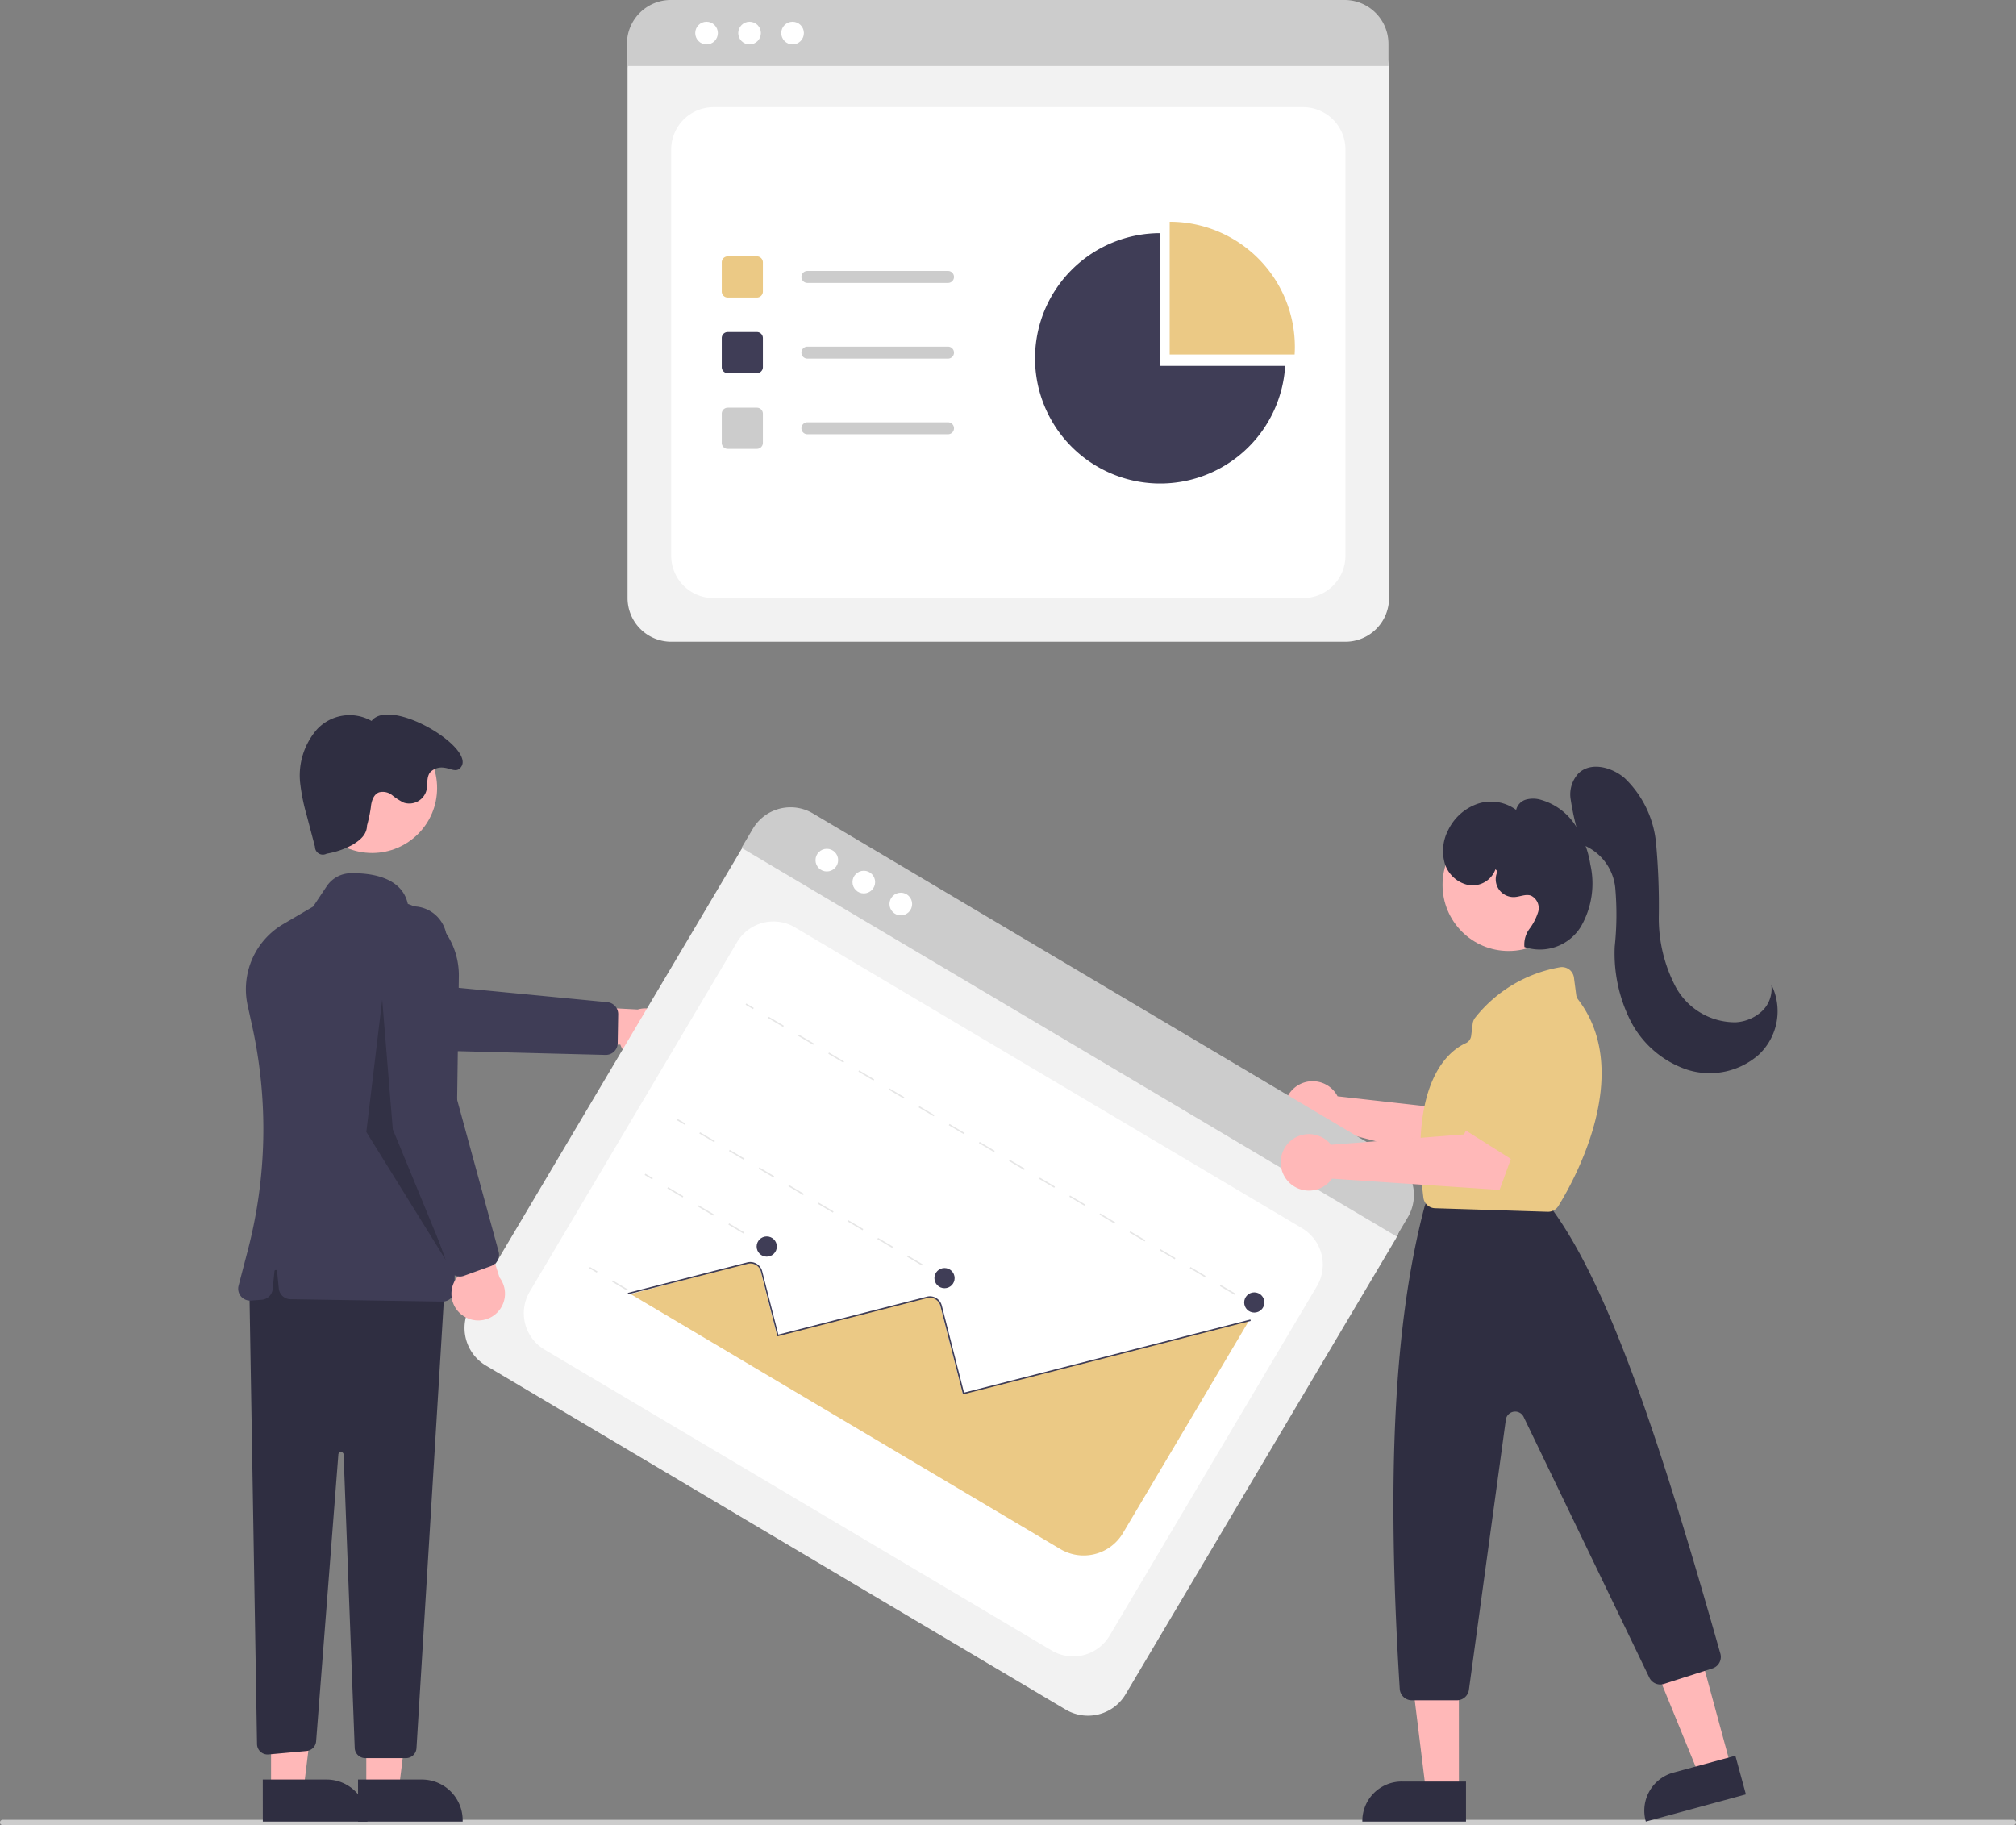<svg id="Group_11" data-name="Group 11" xmlns="http://www.w3.org/2000/svg" width="153.397" height="138.86" viewBox="0 0 153.397 138.86">
  <rect x="0" y="0" width="153.397" height="138.86" fill="#808080" stroke="none"/>
  <path id="Path_48" data-name="Path 48" d="M510.819,164.96h-51.3a3.325,3.325,0,0,1-3.322-3.322V121.346a2.436,2.436,0,0,1,2.433-2.433h53.035a2.478,2.478,0,0,1,2.475,2.476v40.251A3.325,3.325,0,0,1,510.819,164.96Z" transform="translate(-408.447 -116.133)" fill="#f2f2f2"/>
  <path id="Path_49" data-name="Path 49" d="M475.917,182.959h44.859A3.221,3.221,0,0,0,524,179.738v-30.91a3.221,3.221,0,0,0-3.221-3.221H475.917a3.221,3.221,0,0,0-3.221,3.221v30.91A3.221,3.221,0,0,0,475.917,182.959Z" transform="translate(-421.625 -137.453)" fill="#fff"/>
  <path id="Path_50" data-name="Path 50" d="M513.91,110.129H455.965v-1.691a3.336,3.336,0,0,1,3.334-3.332h51.277a3.336,3.336,0,0,1,3.334,3.332Z" transform="translate(-408.262 -105.106)" fill="#ccc"/>
  <circle id="Ellipse_10" data-name="Ellipse 10" cx="0.862" cy="0.862" r="0.862" transform="translate(52.899 1.654)" fill="#fff"/>
  <circle id="Ellipse_11" data-name="Ellipse 11" cx="0.862" cy="0.862" r="0.862" transform="translate(56.172 1.654)" fill="#fff"/>
  <circle id="Ellipse_12" data-name="Ellipse 12" cx="0.862" cy="0.862" r="0.862" transform="translate(59.445 1.654)" fill="#fff"/>
  <path id="Path_51" data-name="Path 51" d="M494.478,205.142h-2.222a.455.455,0,0,1-.454-.454v-2.222a.455.455,0,0,1,.454-.454h2.222a.455.455,0,0,1,.454.454v2.222A.455.455,0,0,1,494.478,205.142Z" transform="translate(-436.884 -182.504)" fill="#ebc985"/>
  <path id="Path_52" data-name="Path 52" d="M494.478,233.735h-2.222a.455.455,0,0,1-.454-.454v-2.222a.455.455,0,0,1,.454-.454h2.222a.455.455,0,0,1,.454.454v2.222A.455.455,0,0,1,494.478,233.735Z" transform="translate(-436.884 -205.341)" fill="#3f3d56"/>
  <path id="Path_53" data-name="Path 53" d="M494.478,262.329h-2.222a.455.455,0,0,1-.454-.454v-2.222a.455.455,0,0,1,.454-.454h2.222a.455.455,0,0,1,.454.454v2.222A.455.455,0,0,1,494.478,262.329Z" transform="translate(-436.884 -228.178)" fill="#ccc"/>
  <path id="Path_54" data-name="Path 54" d="M533.058,208.438h-10.7a.454.454,0,0,1,0-.909h10.7a.454.454,0,0,1,0,.909Z" transform="translate(-460.923 -186.911)" fill="#ccc"/>
  <path id="Path_55" data-name="Path 55" d="M533.058,237.032h-10.7a.454.454,0,0,1,0-.909h10.7a.454.454,0,0,1,0,.909Z" transform="translate(-460.923 -209.748)" fill="#ccc"/>
  <path id="Path_56" data-name="Path 56" d="M533.058,265.625h-10.7a.454.454,0,0,1,0-.909h10.7a.454.454,0,0,1,0,.909Z" transform="translate(-460.923 -232.585)" fill="#ccc"/>
  <path id="Path_57" data-name="Path 57" d="M670.62,199.015c.011-.191.018-.383.018-.577a9.525,9.525,0,0,0-9.525-9.525v10.1Z" transform="translate(-572.112 -172.041)" fill="#ebc985"/>
  <path id="Path_58" data-name="Path 58" d="M619.734,203.316v-10.1a9.525,9.525,0,1,0,9.508,10.1Z" transform="translate(-531.454 -175.477)" fill="#3f3d56"/>
  <path id="Path_59" data-name="Path 59" d="M372.2,793.3H219.2a.2.2,0,1,1,0-.4H372.2a.2.2,0,1,1,0,.4Z" transform="translate(-219 -654.436)" fill="#ccc"/>
  <path id="Path_60" data-name="Path 60" d="M708.337,514.61a2.159,2.159,0,0,1,.179.288l10.088,1.134,1.467-1.982,3.281,1.823-2.888,4.815-12.359-3.244a2.148,2.148,0,1,1,.232-2.835Z" transform="translate(-606.739 -431.485)" fill="#ffb8b8"/>
  <path id="Path_61" data-name="Path 61" d="M427.851,489.007a2.024,2.024,0,0,1-2.924-1.042l-7.192.15,1.992-3.163,6.524.342a2.035,2.035,0,0,1,1.6,3.712Z" transform="translate(-377.728 -408.486)" fill="#ffb8b8"/>
  <path id="Path_62" data-name="Path 62" d="M342.043,467.822a.908.908,0,0,1-.891.647l-13.163-.334-11.919-3.529a2.58,2.58,0,1,1,1.537-4.927l10.768,3.531,12.924,1.247a.911.911,0,0,1,.819.917l-.037,2.2A.91.91,0,0,1,342.043,467.822Z" transform="translate(-295.081 -388.206)" fill="#3f3d56"/>
  <path id="Path_63" data-name="Path 63" d="M138.459,638.832h2.468l1.174-9.519h-3.642Z" transform="translate(-110.586 -502.626)" fill="#ffb8b8"/>
  <path id="Path_64" data-name="Path 64" d="M354.333,777.7h4.861a3.1,3.1,0,0,1,3.1,3.1v.1h-7.958Z" transform="translate(-327.09 -642.304)" fill="#2f2e41"/>
  <path id="Path_65" data-name="Path 65" d="M102.459,638.832h2.468l1.174-9.519h-3.642Z" transform="translate(-81.833 -502.626)" fill="#ffb8b8"/>
  <path id="Path_66" data-name="Path 66" d="M318.333,777.7h4.861a3.1,3.1,0,0,1,3.1,3.1v.1h-7.958Z" transform="translate(-298.337 -642.304)" fill="#2f2e41"/>
  <path id="Path_67" data-name="Path 67" d="M313.233,577.021l.589,34.966a.805.805,0,0,0,.878.788l2.888-.263a.805.805,0,0,0,.73-.74l1.691-21.811a.2.2,0,0,1,.4.008l.845,22.31a.805.805,0,0,0,.8.775h3.1a.805.805,0,0,0,.8-.756l2.168-35.479L315.246,573.6Z" transform="translate(-294.263 -479.288)" fill="#2f2e41"/>
  <circle id="Ellipse_13" data-name="Ellipse 13" cx="4.944" cy="4.944" r="4.944" transform="translate(23.371 55.012)" fill="#ffb8b8"/>
  <path id="Path_68" data-name="Path 68" d="M324.581,467.712h-.014l-11.561-.178a.906.906,0,0,1-.887-.816l-.131-1.309a.1.1,0,0,0-.2,0l-.135,1.352a.9.9,0,0,1-.832.813l-.817.063a.906.906,0,0,1-.946-1.133l.7-2.682a36.545,36.545,0,0,0,.342-17.043l-.35-1.59a5.743,5.743,0,0,1,2.712-6.2l2.271-1.331,1.03-1.545a2.231,2.231,0,0,1,1.807-.991c1.437-.031,3.9.232,4.366,2.333a5.737,5.737,0,0,1,3.882,5.524l-.333,23.843A.906.906,0,0,1,324.581,467.712Z" transform="translate(-290.904 -368.682)" fill="#3f3d56"/>
  <path id="Path_69" data-name="Path 69" d="M337.487,383.6c-.02.7-.506,1.1-1.1,1.469a6.372,6.372,0,0,1-1.974.678.6.6,0,0,1-.887-.528l-.626-2.38a15.066,15.066,0,0,1-.482-2.322,5.334,5.334,0,0,1,1.263-4.231,3.385,3.385,0,0,1,4.149-.639c1.5-1.916,8.359,2.318,6.667,3.65-.3.237-.761-.063-1.143-.092a1.219,1.219,0,0,0-1.053.335c-.317.387-.179.964-.31,1.448a1.352,1.352,0,0,1-1.708.875,4.647,4.647,0,0,1-.886-.569,1.14,1.14,0,0,0-.993-.216c-.435.162-.589.695-.629,1.157A10.714,10.714,0,0,1,337.487,383.6Z" transform="translate(-309.559 -320.794)" fill="#2f2e41"/>
  <path id="Path_70" data-name="Path 70" d="M139.677,377.819l.805,9.864,4.227,10.267-6.241-10.065Z" transform="translate(-110.594 -301.761)" opacity="0.2"/>
  <path id="Path_71" data-name="Path 71" d="M440.319,487.131,396.2,460.955a3.325,3.325,0,0,1-1.162-4.551l20.559-34.653a2.436,2.436,0,0,1,3.334-.851l45.612,27.06a2.478,2.478,0,0,1,.866,3.392L444.87,485.969A3.325,3.325,0,0,1,440.319,487.131Z" transform="translate(-359.228 -357.056)" fill="#f2f2f2"/>
  <path id="Path_72" data-name="Path 72" d="M418.567,485.955l38.581,22.889a3.221,3.221,0,0,0,4.414-1.127l15.771-26.584a3.221,3.221,0,0,0-1.127-4.414l-38.581-22.889a3.221,3.221,0,0,0-4.414,1.127l-15.771,26.584A3.221,3.221,0,0,0,418.567,485.955Z" transform="translate(-377.132 -383.269)" fill="#fff"/>
  <path id="Path_73" data-name="Path 73" d="M549.119,442.873l-49.835-29.565.863-1.454a3.336,3.336,0,0,1,4.567-1.164l44.1,26.163a3.336,3.336,0,0,1,1.167,4.566Z" transform="translate(-442.861 -348.801)" fill="#ccc"/>
  <circle id="Ellipse_14" data-name="Ellipse 14" cx="0.862" cy="0.862" r="0.862" transform="translate(62.051 64.581)" fill="#fff"/>
  <circle id="Ellipse_15" data-name="Ellipse 15" cx="0.862" cy="0.862" r="0.862" transform="translate(64.865 66.251)" fill="#fff"/>
  <circle id="Ellipse_16" data-name="Ellipse 16" cx="0.862" cy="0.862" r="0.862" transform="translate(67.68 67.921)" fill="#fff"/>
  <rect id="Rectangle_21" data-name="Rectangle 21" width="0.11" height="0.66" transform="matrix(0.51, -0.86, 0.86, 0.51, 95.114, 99.213)" fill="#e6e6e6"/>
  <path id="Path_74" data-name="Path 74" d="M544.85,510.587l-1.146-.68.056-.095,1.146.68Zm-2.292-1.36-1.146-.68.056-.095,1.146.68Zm-2.292-1.36-1.146-.68.056-.095,1.146.68Zm-2.292-1.36-1.146-.68.056-.095,1.146.68Zm-2.292-1.36-1.146-.68.056-.095,1.146.68Zm-2.292-1.36-1.146-.68.056-.095,1.146.68Zm-2.292-1.36-1.146-.68.056-.095,1.146.68Zm-2.292-1.36-1.146-.68.056-.095,1.146.68Zm-2.292-1.36-1.146-.68.056-.095,1.146.68Zm-2.292-1.36-1.146-.68.056-.095,1.146.68Zm-2.292-1.36-1.146-.68.056-.095,1.146.68Zm-2.292-1.36-1.146-.68.056-.095,1.146.68Zm-2.292-1.36-1.146-.68.056-.095,1.146.68Zm-2.292-1.36-1.146-.68.056-.095,1.146.68Zm-2.292-1.36-1.146-.68.056-.095,1.146.68Zm-2.292-1.36-1.146-.68.056-.095,1.146.68Z" transform="translate(-450.882 -412.053)" fill="#e6e6e6"/>
  <rect id="Rectangle_22" data-name="Rectangle 22" width="0.11" height="0.66" transform="matrix(0.51, -0.86, 0.86, 0.51, 56.732, 76.443)" fill="#e6e6e6"/>
  <rect id="Rectangle_23" data-name="Rectangle 23" width="0.11" height="0.66" transform="matrix(0.51, -0.86, 0.86, 0.51, 71.274, 96.956)" fill="#e6e6e6"/>
  <path id="Path_75" data-name="Path 75" d="M500.266,543.182l-1.129-.67.056-.094,1.129.67Zm-2.258-1.339-1.129-.67.056-.095,1.129.67ZM495.75,540.5l-1.129-.67.056-.094,1.129.67Zm-2.258-1.339-1.129-.67.056-.094,1.129.67Zm-2.258-1.339-1.129-.67.056-.095,1.129.67Zm-2.258-1.339-1.129-.67.056-.095,1.129.67Zm-2.258-1.339-1.129-.67.056-.094,1.129.67Zm-2.258-1.339-1.129-.67.056-.095,1.129.67Z" transform="translate(-430.12 -446.895)" fill="#e6e6e6"/>
  <rect id="Rectangle_24" data-name="Rectangle 24" width="0.11" height="0.66" transform="matrix(0.51, -0.86, 0.86, 0.51, 51.516, 85.235)" fill="#e6e6e6"/>
  <rect id="Rectangle_25" data-name="Rectangle 25" width="0.11" height="0.66" transform="matrix(0.51, -0.86, 0.86, 0.51, 57.746, 94.554)" fill="#e6e6e6"/>
  <path id="Path_76" data-name="Path 76" d="M477.043,557.34l-1.161-.689.056-.095,1.161.689Zm-2.323-1.378-1.161-.689.056-.094,1.161.689Zm-2.323-1.378-1.161-.689.056-.095,1.161.689Z" transform="translate(-420.459 -463.475)" fill="#e6e6e6"/>
  <rect id="Rectangle_26" data-name="Rectangle 26" width="0.11" height="0.66" transform="matrix(0.51, -0.86, 0.86, 0.51, 49.049, 89.394)" fill="#e6e6e6"/>
  <rect id="Rectangle_27" data-name="Rectangle 27" width="0.11" height="0.66" transform="matrix(0.51, -0.86, 0.86, 0.51, 53.535, 101.653)" fill="#e6e6e6"/>
  <path id="Path_77" data-name="Path 77" d="M456.124,592.6l-1.161-.689.056-.095,1.161.689Zm-2.323-1.378-1.161-.689.056-.095,1.161.689Zm-2.323-1.378-1.161-.689.056-.095,1.161.689Z" transform="translate(-403.751 -491.638)" fill="#e6e6e6"/>
  <rect id="Rectangle_28" data-name="Rectangle 28" width="0.11" height="0.66" transform="matrix(0.51, -0.86, 0.86, 0.51, 44.837, 96.493)" fill="#e6e6e6"/>
  <path id="Path_78" data-name="Path 78" d="M457.4,584.767l32.694,19.4a3.476,3.476,0,0,0,4.757-1.214l9.553-16.1-.066-.036-21.674,5.532-1.717-6.722a.83.83,0,0,0-.481-.561.884.884,0,0,0-.567-.032l-11.358,2.9-1.255-4.915a.833.833,0,0,0-1.014-.6C466.2,582.43,458.807,584.388,457.4,584.767Z" transform="translate(-409.409 -486.304)" fill="#ebc985"/>
  <path id="Path_79" data-name="Path 79" d="M456.323,584.537l-.027-.106,9.089-2.32a.935.935,0,0,1,1.136.674l1.23,4.818,11.3-2.883a.935.935,0,0,1,1.136.674l1.691,6.626,21.787-5.562.027.107-21.893,5.589-1.719-6.732a.824.824,0,0,0-1-.595l-11.4,2.911-1.257-4.925a.825.825,0,0,0-1-.595Z" transform="translate(-408.526 -486.062)" fill="#3f3d56"/>
  <circle id="Ellipse_17" data-name="Ellipse 17" cx="0.769" cy="0.769" r="0.769" transform="translate(57.572 94.074)" fill="#3f3d56"/>
  <circle id="Ellipse_18" data-name="Ellipse 18" cx="0.769" cy="0.769" r="0.769" transform="translate(71.1 96.477)" fill="#3f3d56"/>
  <circle id="Ellipse_19" data-name="Ellipse 19" cx="0.769" cy="0.769" r="0.769" transform="translate(94.669 98.33)" fill="#3f3d56"/>
  <path id="Path_80" data-name="Path 80" d="M382.44,563.139a2.024,2.024,0,0,1-.064-3.1l-2.693-6.671,3.664.74,2,6.221a2.035,2.035,0,0,1-2.9,2.813Z" transform="translate(-347.336 -463.127)" fill="#ffb8b8"/>
  <path id="Path_81" data-name="Path 81" d="M368.489,475.835a.908.908,0,0,1-.921-.6l-4.36-12.424-.932-12.4a2.58,2.58,0,1,1,5.151-.312l.521,11.32,3.422,12.525a.911.911,0,0,1-.567,1.091l-2.074.748A.911.911,0,0,1,368.489,475.835Z" transform="translate(-333.43 -378.713)" fill="#3f3d56"/>
  <path id="Path_82" data-name="Path 82" d="M776.441,497.654a.924.924,0,0,1-.225-.14l-4.055-3.416a.921.921,0,0,1-.059-1.354l3.679-3.694a.916.916,0,0,1,1.194-.1l2.782,2.021a.922.922,0,0,1,.292,1.139l-2.407,5.089a.922.922,0,0,1-1.2.451Z" transform="translate(-660.544 -411.541)" fill="#6c63ff"/>
  <path id="Path_83" data-name="Path 83" d="M630.013,630.672l-2.422.659L623.9,622.3l3.574-.972Z" transform="translate(-498.302 -496.253)" fill="#ffb8b8"/>
  <path id="Path_84" data-name="Path 84" d="M3,0h4.89V3.047H0V3A3,3,0,0,1,3,0Z" transform="translate(124.431 135.656) rotate(-15.221)" fill="#2f2e41"/>
  <path id="Path_85" data-name="Path 85" d="M536.747,638.5h-2.51l-1.194-9.68h3.7Z" transform="translate(-425.738 -502.236)" fill="#ffb8b8"/>
  <path id="Path_86" data-name="Path 86" d="M517.929,673.346h4.89v3.047h-7.887v-.05a3,3,0,0,1,3-3Z" transform="translate(-411.272 -537.796)" fill="#2f2e41"/>
  <circle id="Ellipse_20" data-name="Ellipse 20" cx="5.028" cy="5.028" r="5.028" transform="translate(109.763 62.3)" fill="#ffb8b8"/>
  <path id="Path_87" data-name="Path 87" d="M750.513,594.234h-3.429a.924.924,0,0,1-.92-.864c-1.022-16.245-.424-27.9,1.881-36.673a.958.958,0,0,1,.037-.113l.184-.459a.917.917,0,0,1,.855-.579h7.052a.92.92,0,0,1,.7.322l.958,1.118c.019.022.036.044.053.067,4.319,6.023,8.19,17.8,12.674,33.628a.918.918,0,0,1-.606,1.129l-3.686,1.179a.926.926,0,0,1-1.111-.477l-9.564-19.837a.716.716,0,0,0-1.355.214l-2.81,20.549A.925.925,0,0,1,750.513,594.234Z" transform="translate(-639.657 -464.868)" fill="#2f2e41"/>
  <path id="Path_88" data-name="Path 88" d="M765.562,489.233h-.029l-8.566-.27a.918.918,0,0,1-.886-.809c-1.086-8.79,1.892-11.145,3.223-11.749a.708.708,0,0,0,.412-.562l.115-.921a.918.918,0,0,1,.182-.447,10.527,10.527,0,0,1,6.449-3.844.92.92,0,0,1,1.075.788l.173,1.323a.728.728,0,0,0,.146.346c4.352,5.689-.5,14.089-1.512,15.715h0A.923.923,0,0,1,765.562,489.233Z" transform="translate(-647.775 -397.035)" fill="#ebc985"/>
  <path id="Path_89" data-name="Path 89" d="M813.393,400.758a20.844,20.844,0,0,1-.824-3.473,2.352,2.352,0,0,1,.621-1.9c.936-.886,2.525-.464,3.5.375a7.863,7.863,0,0,1,2.386,4.919,51.279,51.279,0,0,1,.213,5.58,11.237,11.237,0,0,0,1.279,5.378,5.153,5.153,0,0,0,4.568,2.7,3.215,3.215,0,0,0,2.012-.853,2.334,2.334,0,0,0,.7-2.026,4.547,4.547,0,0,1-.948,5.341,5.658,5.658,0,0,1-5.456,1.144,7.541,7.541,0,0,1-4.309-3.72,11.423,11.423,0,0,1-1.2-5.651,23.1,23.1,0,0,0,.039-4.476,3.944,3.944,0,0,0-2.63-3.317Z" transform="translate(-693.071 -336.557)" fill="#2f2e41"/>
  <path id="Path_90" data-name="Path 90" d="M768.423,412.334a1.861,1.861,0,0,1-2.05,1.2,2.4,2.4,0,0,1-1.814-1.668,3.433,3.433,0,0,1,.268-2.517,3.92,3.92,0,0,1,2.243-2,3.218,3.218,0,0,1,2.926.468,1.076,1.076,0,0,1,.752-.786,2.057,2.057,0,0,1,1.129.017,4.65,4.65,0,0,1,2.588,1.883,7.567,7.567,0,0,1,1.173,3.024,6.559,6.559,0,0,1-.728,4.764,3.663,3.663,0,0,1-4.284,1.528,2,2,0,0,1,.387-1.384,4.22,4.22,0,0,0,.663-1.3,1.053,1.053,0,0,0-.556-1.226c-.4-.134-.82.083-1.237.109a1.356,1.356,0,0,1-1.3-1.954Z" transform="translate(-654.633 -346.195)" fill="#2f2e41"/>
  <path id="Path_91" data-name="Path 91" d="M706.687,525.582a2.16,2.16,0,0,1,.23.249l10.121-.788,1.067-2.223,3.566,1.172-1.929,5.273-12.749-.856a2.149,2.149,0,1,1-.307-2.828Z" transform="translate(-605.64 -438.731)" fill="#ffb8b8"/>
  <path id="Path_92" data-name="Path 92" d="M774.674,511.169a.926.926,0,0,1-.242-.108l-4.482-2.831a.921.921,0,0,1-.243-1.334l3.141-4.161a.916.916,0,0,1,1.17-.257l3.032,1.622a.922.922,0,0,1,.444,1.089l-1.691,5.37A.922.922,0,0,1,774.674,511.169Z" transform="translate(-658.696 -422.395)" fill="#ebc985"/>
</svg>
